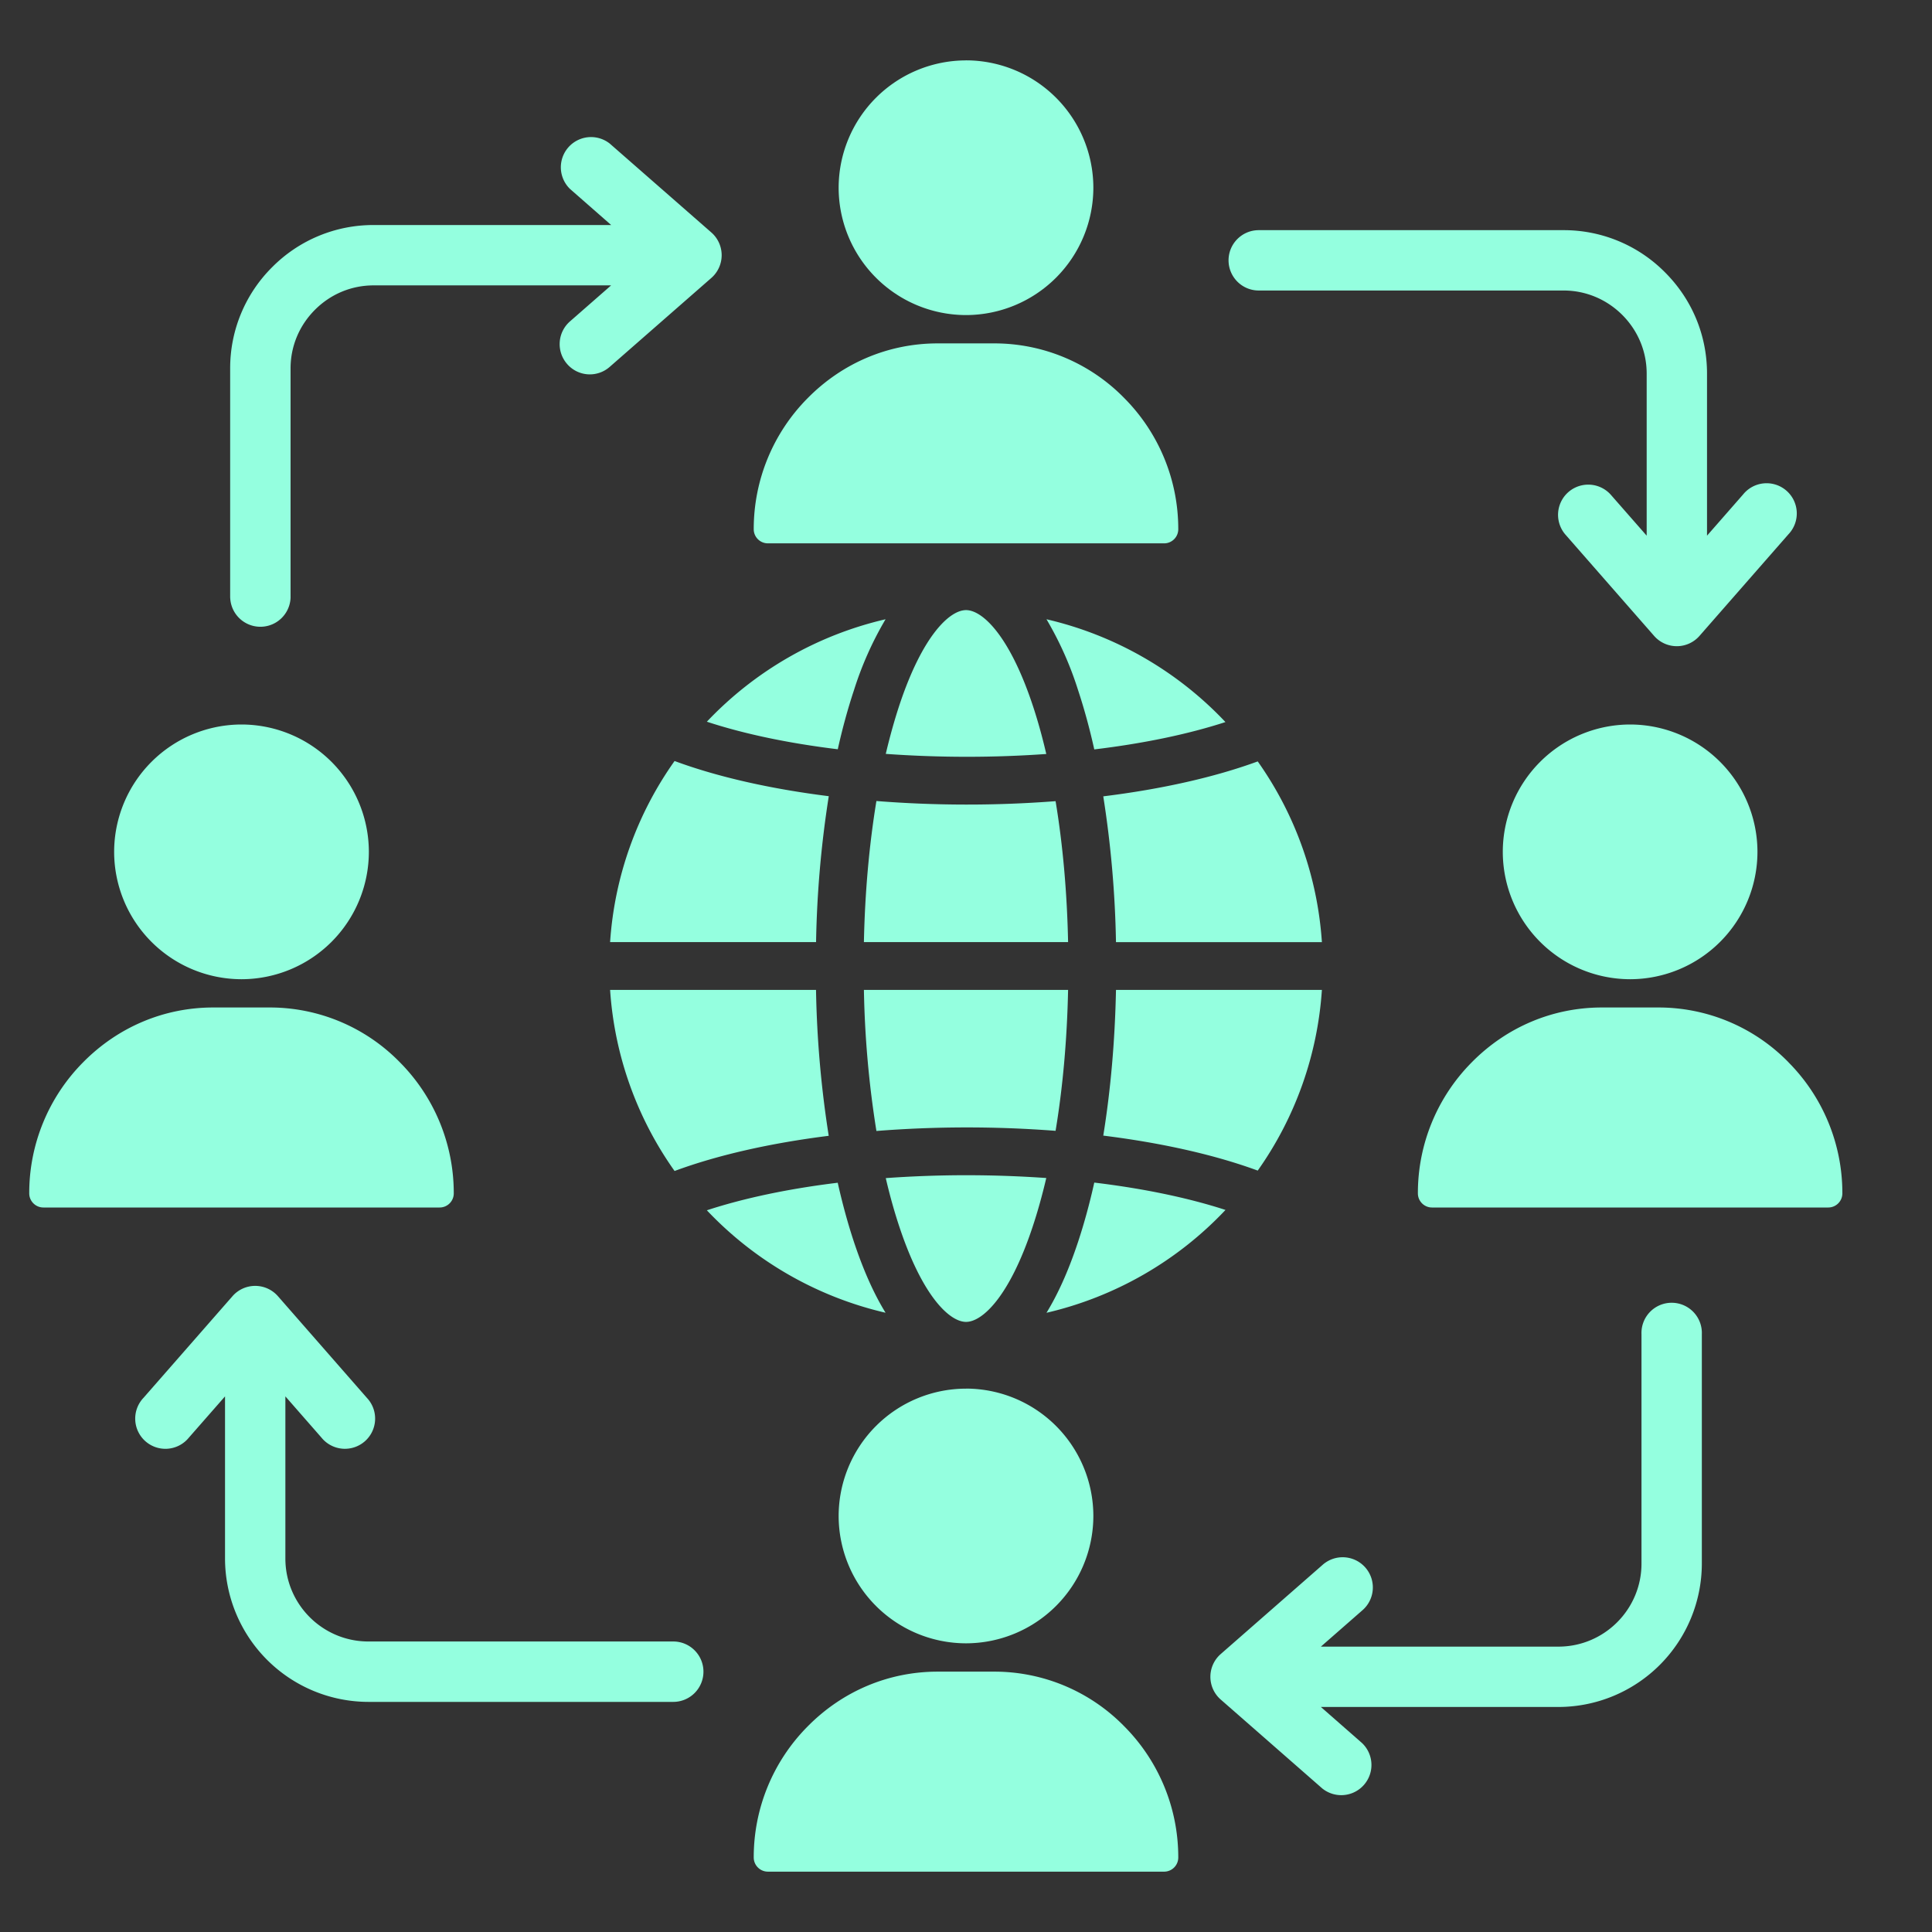 <svg width="38" height="38" fill="none" xmlns="http://www.w3.org/2000/svg"><rect width="100%" height="100%" fill="#333333" stroke="none"/><path d="M24.164 5.121c0-.328.266-.594.594-.594h5.996a2.8 2.8 0 0 1 1.993.828c.534.533.828 1.24.828 1.993v3.188l.709-.81a.594.594 0 1 1 .893.782l-1.75 1.999a.593.593 0 0 1-.893 0l-1.75-1.999a.594.594 0 0 1 .894-.782l.71.81V7.348c0-.435-.171-.844-.48-1.154-.31-.309-.72-.48-1.154-.48h-5.996a.594.594 0 0 1-.594-.593Zm9.309 21.121v4.512a2.824 2.824 0 0 1-2.82 2.82H25.98l.81.71a.594.594 0 0 1-.782.893l-1.999-1.75a.594.594 0 0 1 0-.893l1.999-1.75a.594.594 0 1 1 .782.894l-.81.709h4.673c.9 0 1.633-.732 1.633-1.633v-4.512a.594.594 0 1 1 1.187 0ZM13.836 32.88a.594.594 0 0 1-.594.594H7.246a2.824 2.824 0 0 1-2.82-2.82v-3.189l-.71.81a.594.594 0 1 1-.893-.782l1.75-1.999a.594.594 0 0 1 .893 0l1.75 2a.594.594 0 1 1-.894.781l-.709-.81v3.189c0 .9.732 1.632 1.633 1.632h5.996c.328 0 .594.266.594.594ZM4.527 11.758V7.246a2.8 2.8 0 0 1 .828-1.993 2.8 2.8 0 0 1 1.993-.827h4.673l-.81-.71a.594.594 0 0 1 .781-.893l2 1.75a.594.594 0 0 1 0 .893l-2 1.75a.591.591 0 0 1-.837-.056.594.594 0 0 1 .055-.838l.81-.709H7.349c-.435 0-.844.17-1.154.48-.309.309-.48.718-.48 1.153v4.512a.594.594 0 0 1-1.187 0Z" fill="#94FFDF"/><g clip-path="url(#a)" fill="#94FFDF"><path d="M4.75 14.25a2.508 2.508 0 0 0-2.505 2.505A2.508 2.508 0 0 0 4.75 19.26a2.508 2.508 0 0 0 2.505-2.505A2.508 2.508 0 0 0 4.75 14.25ZM7.867 20.896a3.571 3.571 0 0 0-2.56-1.08H4.193c-.965 0-1.874.384-2.56 1.08a3.65 3.65 0 0 0-1.058 2.576c0 .153.125.278.279.278h7.792a.278.278 0 0 0 .279-.278 3.65 3.65 0 0 0-1.058-2.576Z"/></g><g clip-path="url(#b)" fill="#94FFDF"><path d="M32.063 14.25a2.508 2.508 0 0 0-2.505 2.505 2.508 2.508 0 0 0 2.505 2.505 2.508 2.508 0 0 0 2.504-2.505 2.508 2.508 0 0 0-2.505-2.505ZM35.18 20.896a3.571 3.571 0 0 0-2.56-1.08h-1.114c-.965 0-1.874.384-2.56 1.08a3.65 3.65 0 0 0-1.058 2.576c0 .153.124.278.278.278h7.793a.278.278 0 0 0 .278-.278 3.65 3.65 0 0 0-1.058-2.576Z"/></g><g clip-path="url(#c)" fill="#94FFDF"><path d="M19 27.313a2.508 2.508 0 0 0-2.505 2.504A2.508 2.508 0 0 0 19 32.322a2.508 2.508 0 0 0 2.505-2.505A2.508 2.508 0 0 0 19 27.312ZM22.117 33.959a3.571 3.571 0 0 0-2.56-1.08h-1.114c-.965 0-1.874.383-2.56 1.08a3.65 3.65 0 0 0-1.058 2.575c0 .154.125.279.279.279h7.793a.278.278 0 0 0 .278-.279 3.65 3.65 0 0 0-1.058-2.575Z"/></g><g clip-path="url(#d)" fill="#94FFDF"><path d="M19 1.188a2.508 2.508 0 0 0-2.505 2.504A2.508 2.508 0 0 0 19 6.197a2.508 2.508 0 0 0 2.505-2.505A2.508 2.508 0 0 0 19 1.187ZM22.117 7.834a3.57 3.57 0 0 0-2.56-1.08h-1.114c-.965 0-1.874.383-2.56 1.08a3.65 3.65 0 0 0-1.058 2.575c0 .154.125.278.279.278h7.793a.278.278 0 0 0 .278-.278 3.65 3.65 0 0 0-1.058-2.575Z"/></g><path d="M16.05 19.47H12a6.947 6.947 0 0 0 1.268 3.562c.845-.313 1.884-.548 3.032-.692a20.717 20.717 0 0 1-.25-2.87Zm0-.94H12a6.949 6.949 0 0 1 1.268-3.562c.845.313 1.884.548 3.033.692a20.72 20.72 0 0 0-.25 2.87Zm.428-3.793c-.963-.117-1.84-.3-2.575-.542a7.023 7.023 0 0 1 3.515-2.015 6.696 6.696 0 0 0-.62 1.39c-.12.362-.228.752-.32 1.167Zm2.537.148c-.544 0-1.077-.02-1.593-.057.08-.34.17-.662.269-.962.458-1.377.992-1.866 1.31-1.866.317 0 .85.489 1.309 1.866.1.3.19.623.269.964-.507.036-1.03.055-1.564.055Zm-2.023 4.585h4.016c-.02.978-.104 1.916-.246 2.772a22.728 22.728 0 0 0-3.524.003 19.672 19.672 0 0 1-.246-2.775Zm4.211-5.9a6.698 6.698 0 0 0-.62-1.39 7.02 7.02 0 0 1 3.52 2.022c-.737.24-1.616.422-2.58.538-.092-.415-.2-.807-.32-1.17Zm-.195 4.96h-4.016c.02-.978.105-1.918.246-2.775a22.73 22.73 0 0 0 3.524.003c.142.856.226 1.795.246 2.773Zm.692-2.867c1.15-.142 2.19-.376 3.038-.687A6.95 6.95 0 0 1 26 18.531h-4.05a20.736 20.736 0 0 0-.25-2.867Zm.25 3.807H26a6.948 6.948 0 0 1-1.262 3.554c-.847-.311-1.888-.545-3.038-.688.144-.89.23-1.86.25-2.866Zm-2.935 3.645c.533 0 1.057.02 1.564.055-.08.341-.17.664-.27.964-.457 1.377-.99 1.866-1.308 1.866-.318 0-.852-.489-1.31-1.866-.1-.3-.19-.621-.269-.962a22.067 22.067 0 0 1 1.593-.057Zm-2.218 1.315c.195.585.405 1.04.621 1.39a7.022 7.022 0 0 1-3.515-2.015c.736-.241 1.612-.425 2.574-.542.093.415.2.805.32 1.167Zm4.727-1.17c.963.116 1.842.298 2.58.538a7.022 7.022 0 0 1-3.521 2.023c.216-.352.426-.806.62-1.391.12-.363.228-.755.32-1.17Z" fill="#94FFDF"/><defs><clipPath id="a"><path fill="#fff" transform="translate(0 14.25)" d="M0 0h9.5v9.5H0z"/></clipPath><clipPath id="b"><path fill="#fff" transform="translate(27.313 14.25)" d="M0 0h9.5v9.5H0z"/></clipPath><clipPath id="c"><path fill="#fff" transform="translate(14.25 27.313)" d="M0 0h9.5v9.5H0z"/></clipPath><clipPath id="d"><path fill="#fff" transform="translate(14.25 1.188)" d="M0 0h9.5v9.5H0z"/></clipPath></defs></svg>